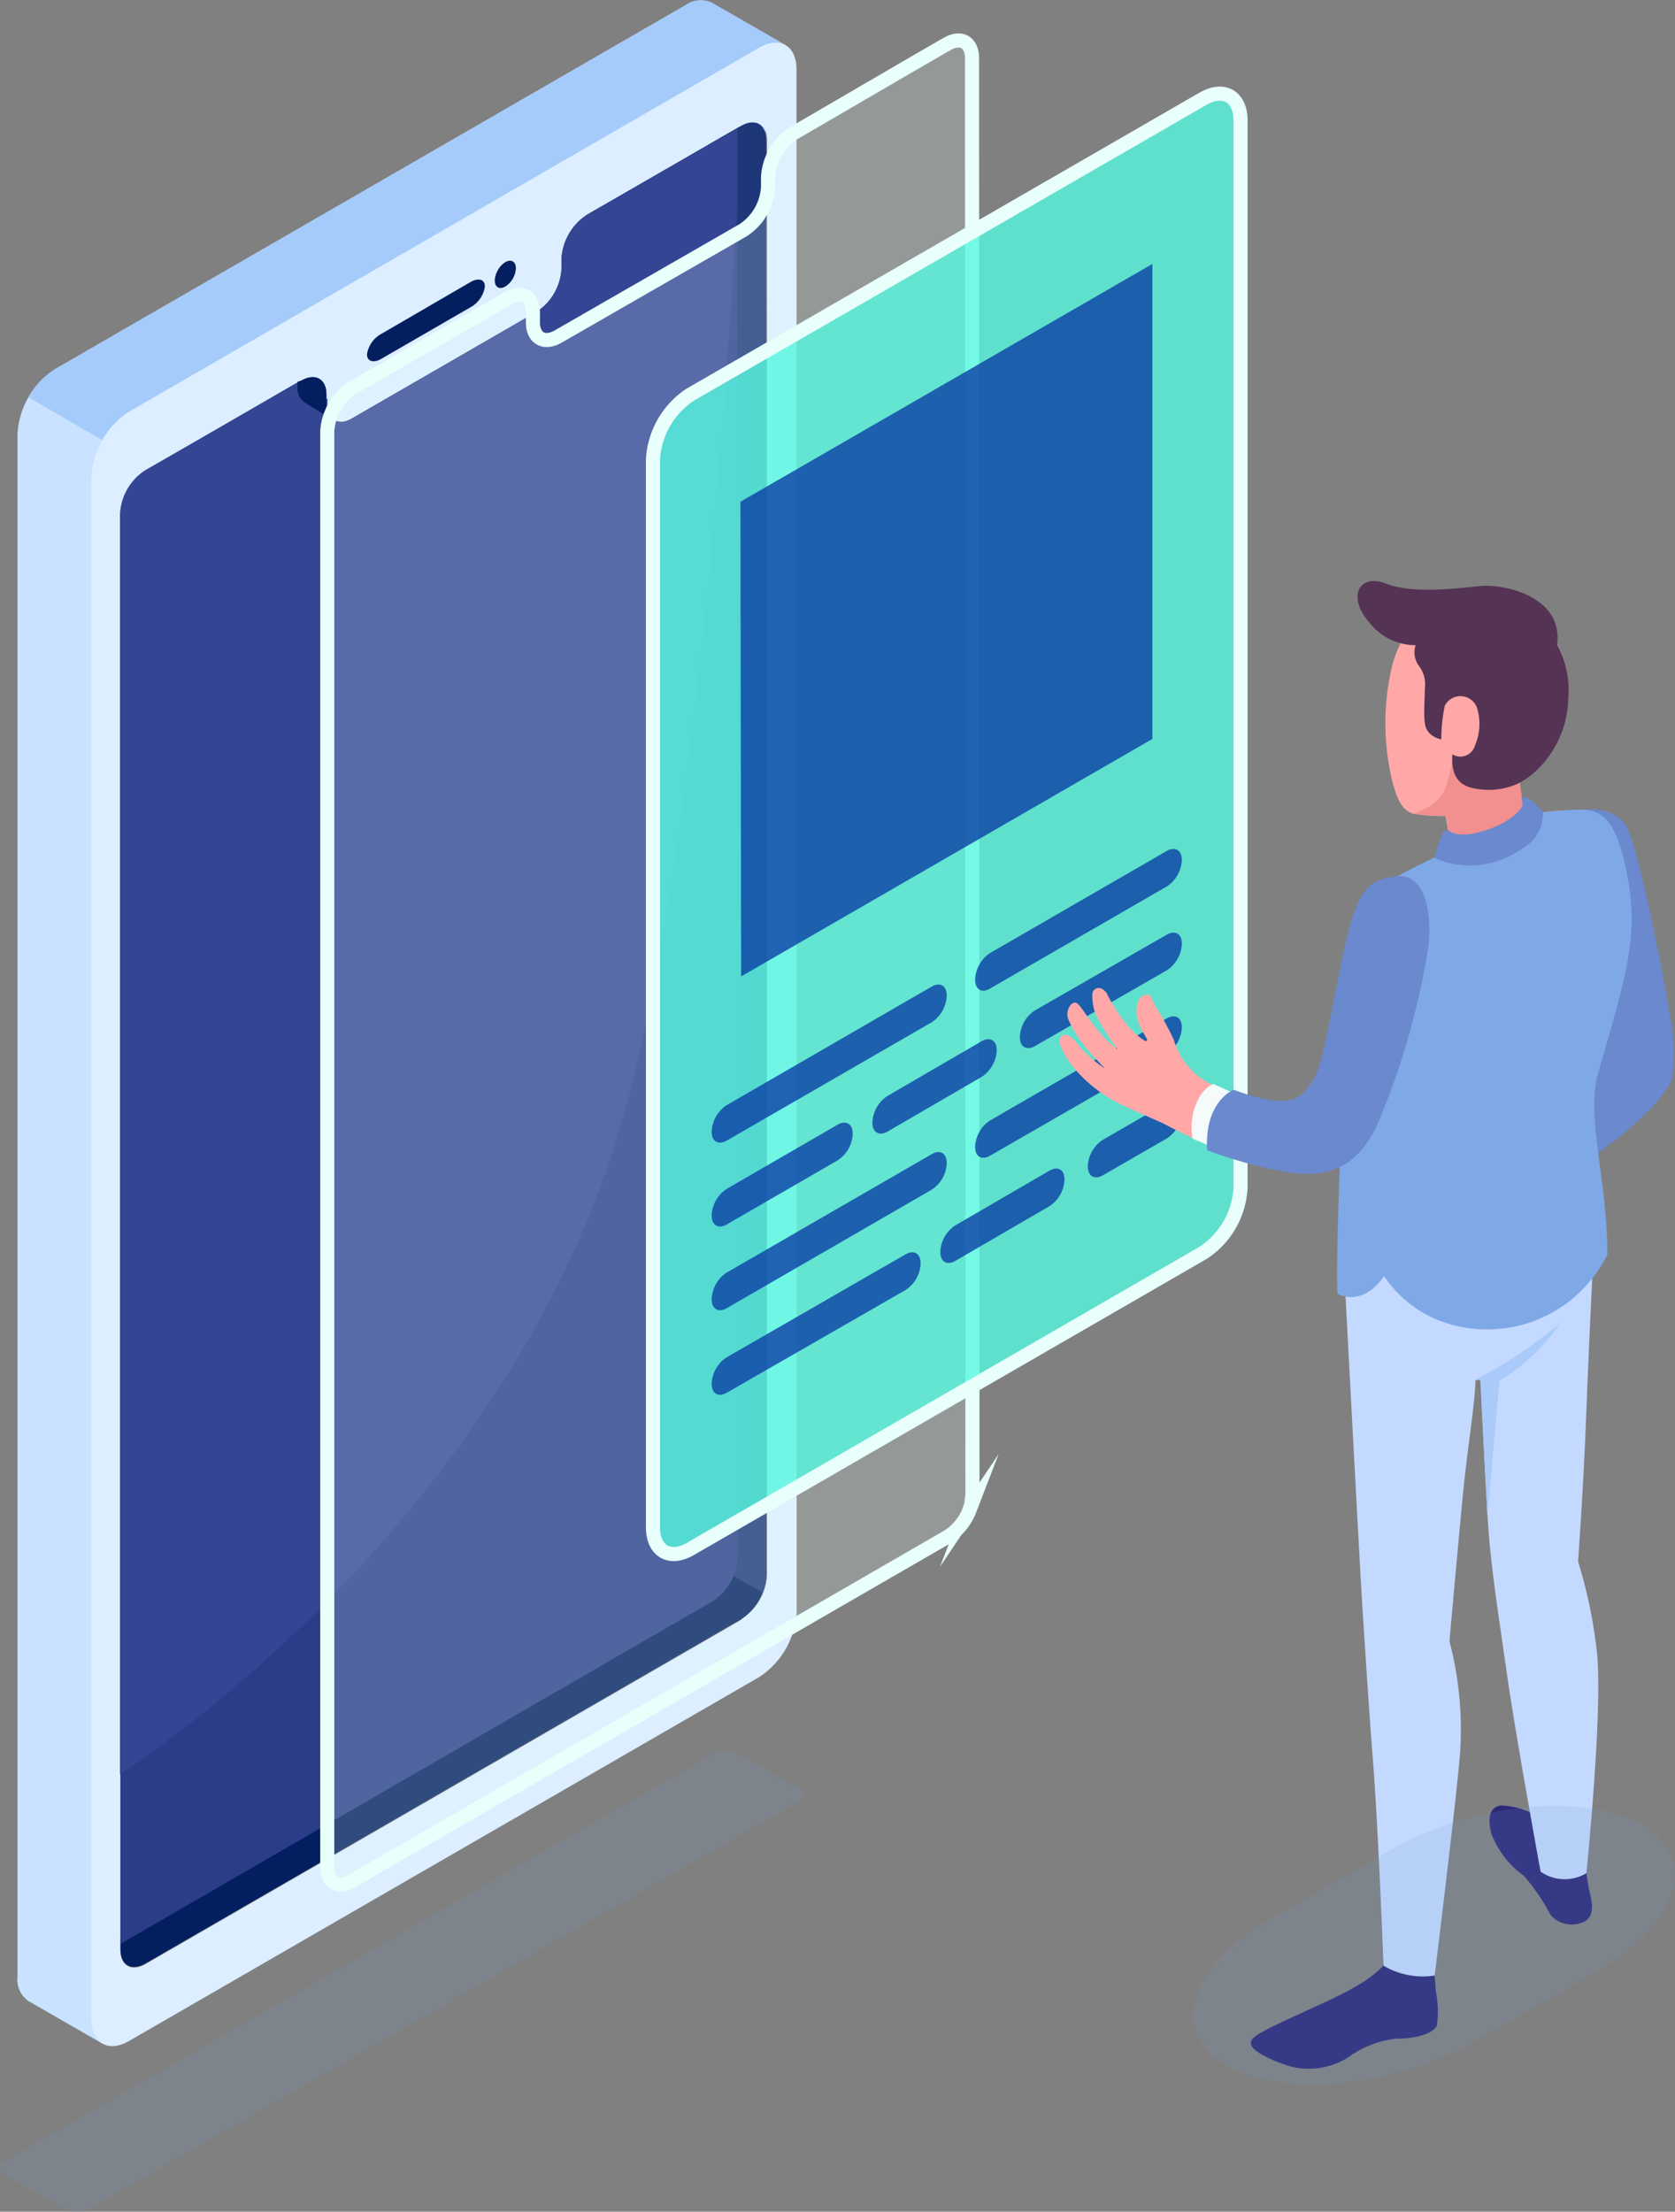 <svg xmlns="http://www.w3.org/2000/svg" viewBox="0 0 118.9 156.93"><rect x="0" y="0" width="118.9" height="156.93" fill="#808080" stroke="none"/><defs><style>.cls-1{isolation:isolate;}.cls-2{fill:#c8e2ff;}.cls-3{fill:#a5cbfa;}.cls-4{fill:#dceeff;}.cls-5{fill:#031f60;}.cls-6{fill:#1e3779;}.cls-7{fill:#2b3d89;}.cls-8{fill:#344593;}.cls-9{fill:#e9fffb;opacity:0.2;}.cls-10,.cls-12{fill:none;stroke:#e9fffb;stroke-miterlimit:10;}.cls-11{fill:#57f7e0;}.cls-11,.cls-13,.cls-14{opacity:0.8;}.cls-12{stroke-linecap:round;}.cls-13,.cls-15{fill:#0b3fa5;}.cls-16{fill:#ffa8a7;}.cls-17{fill:#6a89ce;}.cls-18{fill:#2d2979;}.cls-19{fill:#c4d9ff;}.cls-20{fill:#aacaf9;}.cls-21{fill:#f28f8f;}.cls-22{fill:#543354;}.cls-23{fill:#7fa8e6;}.cls-24{fill:#f5fbfb;}.cls-25{fill:#6b99d1;opacity:0.15;mix-blend-mode:multiply;}</style></defs><g class="cls-1"><g id="Layer_2" data-name="Layer 2"><g id="Objects"><path class="cls-2" d="M2.05,142h0l5.22,3,.9-7.31L49.36,113.9A5.9,5.9,0,0,0,52,109.28V19.12L55.74,3.19l-5.22-3h0a1.9,1.9,0,0,0-1.88.19L3.91,26.19a5.88,5.88,0,0,0-2.67,4.62V140.25A1.85,1.85,0,0,0,2.05,142Z"/><path class="cls-3" d="M55.74,3.19l-5.22-3h0a1.9,1.9,0,0,0-1.88.19L3.91,26.19a5.34,5.34,0,0,0-1.89,2L25.88,42,52,27.22v-8.1Z"/><path class="cls-4" d="M56.54,4.93c0-1.7-1.19-2.39-2.66-1.54L9.16,29.21a5.88,5.88,0,0,0-2.67,4.62V143.28c0,1.69,1.19,2.38,2.66,1.54L53.88,119a5.88,5.88,0,0,0,2.67-4.62Zm-3.91,110-42.3,24.43c-1,.57-1.78.12-1.78-1l0-101.84a3.93,3.93,0,0,1,1.78-3.08l10.84-6.28L21.4,27c1-.56,1.77-.1,1.77,1v.71a1.35,1.35,0,0,0,.43,1.09l.1.06h0A1.26,1.26,0,0,0,25,29.71l13.13-7.58a3.91,3.91,0,0,0,1.77-3.08v-.71a4,4,0,0,1,1.78-3.08l11-6.32c1-.57,1.77-.12,1.77,1l0,101.83A4,4,0,0,1,52.63,114.88Z"/><path class="cls-5" d="M27.05,23.7,33.42,20c.55-.31,1-.17,1,.32a2,2,0,0,1-1,1.47l-6.37,3.68c-.54.31-1,.17-1-.33A2,2,0,0,1,27.05,23.7Z"/><path class="cls-5" d="M35.12,19.9c0,.48.34.67.75.43a1.64,1.64,0,0,0,.75-1.3c0-.47-.33-.67-.75-.43A1.67,1.67,0,0,0,35.12,19.9Z"/><path class="cls-5" d="M54.41,111.79a4,4,0,0,1-1.78,3.09l-42.3,24.43c-1,.57-1.78.12-1.78-1v-.39l0-101.45a3.93,3.93,0,0,1,1.78-3.08l10.84-6.28L21.4,27c1-.56,1.77-.1,1.77,1v.71c0,1.14.81,1.6,1.79,1l13.13-7.58a3.91,3.91,0,0,0,1.77-3.08v-.71a4,4,0,0,1,1.78-3.08L52.35,9.08l.26-.14c1-.57,1.77-.12,1.77,1Z"/><path class="cls-6" d="M52.61,8.94l-.26.14L50.23,10.3V110.76L54.14,113a3.25,3.25,0,0,0,.27-1.23L54.38,10C54.38,8.82,53.58,8.37,52.61,8.94Z"/><path class="cls-7" d="M52.37,110.52a3.94,3.94,0,0,1-1.78,3.09l-42,24.29,0-101.45a3.93,3.93,0,0,1,1.78-3.08l10.84-6.28v.32c0,1.14.8,1.61,1.79,1l.24-.14v.39c0,1.14.81,1.6,1.79,1l13.13-7.58a3.91,3.91,0,0,0,1.77-3.08v-.71a4,4,0,0,1,1.78-3.08L52.35,9.08Z"/><path class="cls-8" d="M44.56,78.1c4.91-18.53,7.1-51.36,7.79-64v-5L41.64,15.26a4,4,0,0,0-1.78,3.08v.71a3.91,3.91,0,0,1-1.77,3.08L25,29.71c-1,.58-1.79.12-1.79-1V28.3l-.24.14c-1,.58-1.79.11-1.79-1v-.32L10.3,33.37a3.93,3.93,0,0,0-1.78,3.08l0,89.43C9.13,125.51,36.69,107.81,44.56,78.1Z"/><path class="cls-5" d="M23.6,29.78l-2-1.24a1.26,1.26,0,0,1-.48-1.13v-.32L21.4,27c1-.56,1.77-.1,1.77,1v.71A1.35,1.35,0,0,0,23.6,29.78Z"/><path class="cls-9" d="M68.8,107.18a4,4,0,0,0,.17-.56l0-.1a3.68,3.68,0,0,0,.06-.57L69,4.13c0-1.14-.8-1.59-1.78-1L67,3.25,64.89,4.47h0l-8.59,5a4,4,0,0,0-1.78,3.08v.71a3.91,3.91,0,0,1-1.78,3.08L39.62,23.88c-1,.57-1.79.11-1.79-1v-.71c0-1.13-.79-1.59-1.78-1l-.25.15L25,27.53a4,4,0,0,0-1.77,3.08l0,101.45v.39c0,1.14.79,1.59,1.77,1l42.3-24.43a3.89,3.89,0,0,0,1.52-1.87Z"/><path class="cls-10" d="M68.8,107.18a4,4,0,0,0,.17-.56l0-.1a3.68,3.68,0,0,0,.06-.57L69,4.13c0-1.14-.8-1.59-1.78-1L67,3.25,64.89,4.47h0l-8.59,5a4,4,0,0,0-1.78,3.08v.71a3.91,3.91,0,0,1-1.78,3.08L39.62,23.88c-1,.57-1.79.11-1.79-1v-.71c0-1.13-.79-1.59-1.78-1l-.25.15L25,27.53a4,4,0,0,0-1.77,3.08l0,101.45v.39c0,1.14.79,1.59,1.77,1l42.3-24.43a3.89,3.89,0,0,0,1.52-1.87Z"/><path class="cls-11" d="M46.35,32.63v75.73c0,1.7,1.19,2.39,2.66,1.54l36.38-21a5.88,5.88,0,0,0,2.67-4.62V8.55c0-1.7-1.19-2.39-2.67-1.54L49,28A5.9,5.9,0,0,0,46.35,32.63Z"/><path class="cls-12" d="M46.35,32.63v75.73c0,1.7,1.19,2.39,2.66,1.54l36.38-21a5.88,5.88,0,0,0,2.67-4.62V8.55c0-1.7-1.19-2.39-2.67-1.54L49,28A5.9,5.9,0,0,0,46.35,32.63Z"/><path class="cls-13" d="M51.59,78.41,66.14,70c.59-.34,1.06-.06,1.06.62v.06a2.35,2.35,0,0,1-1.06,1.85l-14.55,8.4c-.59.34-1.07.06-1.07-.62v-.06A2.36,2.36,0,0,1,51.59,78.41Z"/><path class="cls-13" d="M70.28,67.62l12.54-7.24c.59-.34,1.07-.06,1.07.62v.06a2.35,2.35,0,0,1-1.07,1.84L70.28,70.14c-.58.35-1.06.07-1.06-.61v-.06A2.38,2.38,0,0,1,70.28,67.62Z"/><g class="cls-14"><path class="cls-15" d="M51.59,90.29l14.55-8.4c.59-.34,1.06-.07,1.06.62v.06a2.33,2.33,0,0,1-1.06,1.84L51.59,92.82c-.59.34-1.07.06-1.07-.62v-.06A2.36,2.36,0,0,1,51.59,90.29Z"/><path class="cls-15" d="M70.28,79.5l12.54-7.24c.59-.34,1.07-.07,1.07.61v.06a2.36,2.36,0,0,1-1.07,1.85L70.28,82c-.58.34-1.06.07-1.06-.61v-.06A2.36,2.36,0,0,1,70.28,79.5Z"/></g><g class="cls-14"><path class="cls-15" d="M51.59,84.35l7.87-4.55c.59-.34,1.07-.06,1.07.62v.06a2.36,2.36,0,0,1-1.07,1.85l-7.87,4.55c-.59.34-1.07.06-1.07-.62V86.2A2.36,2.36,0,0,1,51.59,84.35Z"/><path class="cls-15" d="M63,77.76l6.68-3.88c.59-.34,1.07-.06,1.07.62v.06a2.36,2.36,0,0,1-1.07,1.85L63,80.29c-.59.34-1.07.06-1.07-.62v-.06A2.36,2.36,0,0,1,63,77.76Z"/><path class="cls-15" d="M73.47,71.69l9.35-5.37c.59-.34,1.07-.07,1.07.61V67a2.35,2.35,0,0,1-1.07,1.85l-9.35,5.37c-.59.34-1.07.07-1.07-.61v-.07A2.35,2.35,0,0,1,73.47,71.69Z"/></g><g class="cls-14"><path class="cls-15" d="M51.59,96.3,64.28,89c.59-.34,1.07-.06,1.07.62v.06a2.36,2.36,0,0,1-1.07,1.85L51.59,98.82c-.59.34-1.07.06-1.07-.62v-.06A2.35,2.35,0,0,1,51.59,96.3Z"/><path class="cls-15" d="M67.82,86.94l6.68-3.88c.59-.34,1.06-.07,1.06.61v.06a2.35,2.35,0,0,1-1.06,1.85l-6.68,3.88c-.59.35-1.07.07-1.07-.61v-.06A2.36,2.36,0,0,1,67.82,86.94Z"/><path class="cls-15" d="M78.29,80.87l4.53-2.61c.59-.34,1.07-.06,1.07.62v.06a2.35,2.35,0,0,1-1.07,1.84l-4.53,2.61c-.59.34-1.07.06-1.07-.62v-.06A2.35,2.35,0,0,1,78.29,80.87Z"/></g><polygon class="cls-13" points="52.61 69.28 81.8 52.43 81.8 18.73 52.56 35.6 52.61 69.28"/><path class="cls-16" d="M116.86,65.4c.19,1.65,2.21,8.44,1.79,10.87s-7.19,6.81-7.19,6.81l-.93-4.17,2.86-2.8a2.34,2.34,0,0,0,.68-2l-.83-5.71Z"/><path class="cls-17" d="M113.31,73.69l-2.78-12.53c-.37-4.65,3.89-4.24,4.87-2.61s3,12.34,3.09,13.3a12.78,12.78,0,0,1,.21,4.59c-.21,1-2.58,3.83-7.24,6.64l-.93-4.17Z"/><path class="cls-18" d="M112.61,132.87a13.43,13.43,0,0,0,.29,1.64c.18.71.21,1.64-.59,1.9a2,2,0,0,1-2.23-.52,14.84,14.84,0,0,0-1.9-2.79,6.58,6.58,0,0,1-2.32-3c-.29-1.16-.1-1.89.69-2a5.88,5.88,0,0,1,3.4,1.29A31.62,31.62,0,0,1,112.61,132.87Z"/><path class="cls-18" d="M101.8,139.62s.06.92.12,1.65a7.35,7.35,0,0,1,.08,2.45c-.24.54-1.45.94-2.87.93a7,7,0,0,0-3.33,1.26,5.24,5.24,0,0,1-4.2.71c-1.23-.38-2.58-1-2.78-1.51s.43-.84,3.41-2.21,5.18-2.3,6.33-3.88Z"/><path class="cls-19" d="M113.33,117a34.55,34.55,0,0,0-1.31-6.21s.39-5.37.58-10.45c.21-5.5.55-12.38.65-13.75l-17.81,4s1.12,21.3,1.31,24.09.42,6.65.71,10.23c.36,4.53.75,14.56.75,14.56a5.46,5.46,0,0,0,3.63.7s1.54-12.51,1.8-15.72a24.72,24.72,0,0,0-.75-8s.49-5.52.92-10.06c.39-4,.86-6.47.93-8.45l.35-.19s.36,7.86.56,10.65.61,5.46,1.36,10.64c.65,4.5,2.35,13.76,2.35,13.76a3,3,0,0,0,3.25.11S113.84,120.92,113.33,117Z"/><path class="cls-20" d="M104.74,97.9a34.16,34.16,0,0,0,6-4,13.58,13.58,0,0,1-4.3,4.06s-.87,9.76-.86,9.57l-.5-9.61Z"/><path class="cls-16" d="M110.73,57.52c-1.36.07-2.37.42-2.54,0a17.92,17.92,0,0,1-.31-2.11c.16-.4.29-.82.29-.82a6.65,6.65,0,0,0-2.79-12.29c-3.45-.36-6,2.06-6.66,5.39a17.55,17.55,0,0,0,.13,7.82c.43,1.57.81,2,1.47,2.23a12,12,0,0,0,2.29.15h0s.18,1,.31,1.67.07,1-1.23,1.8,2,2.45,4.1,2.29,4.54-1.45,5.2-2.83C111.72,59.29,111.66,57.48,110.73,57.52Z"/><path class="cls-21" d="M110.73,57.52c-1.36.07-2.37.42-2.54,0a17.92,17.92,0,0,1-.31-2.11c.16-.4.29-.82.29-.82a7,7,0,0,0,1.6-1.37l-4.5,1.48L104,54.45l-.53-.31-.35-.62a8.67,8.67,0,0,1-.65,2.72,3.79,3.79,0,0,1-2.17,1.48l.07,0a12,12,0,0,0,2.29.15h0s.18,1,.31,1.67.07.94-.9,1.59l1.83,1.4,5.47-.09a4.61,4.61,0,0,0,.43-.29l1.63-2.51C111.64,58.51,111.43,57.49,110.73,57.52Z"/><path class="cls-22" d="M108.9,54.82a7.25,7.25,0,0,0,2.42-5.18,6.68,6.68,0,0,0-5.94-7.33,5.77,5.77,0,0,0-5.52,2.61,3.75,3.75,0,0,0,.63.86,1.59,1.59,0,0,0,.23,1.46,2.16,2.16,0,0,1,.42,1.62c0,.63-.09,1.74,0,2.43.1,1,1.17,1.17,1.17,1.17a11.62,11.62,0,0,1,.25-2.39,1.25,1.25,0,0,1,2.27.11,3.87,3.87,0,0,1-.13,2.72,1.08,1.08,0,0,1-1.61.62c0,.44-.16,1.95,1.28,2.35a5,5,0,0,0,3.54-.35A6.07,6.07,0,0,0,108.9,54.82Z"/><path class="cls-22" d="M100.49,45.78a4.19,4.19,0,0,1-3.31-1.64c-1.58-1.81-.69-3.48,1.21-2.73s5.09.33,6.7.17,5.89.7,5.44,4.16Z"/><path class="cls-23" d="M108.76,57.72c.38.94-.57,2.08-3.12,2.89s-2.78-.24-2.78-.24a51.15,51.15,0,0,0-5,2.56C96.38,64,95.7,67.09,95.5,72.31c-.24,6-.74,18-.54,19.5,0,0,1.73,1,3.29-1.27A8.36,8.36,0,0,0,103.1,94a9.49,9.49,0,0,0,11-5c0-5.3-1.53-9.75-.67-12.8,2-7,3-9.85,2-14.49-.78-3.83-1.89-4.3-3.4-4.26A30,30,0,0,0,108.76,57.72Z"/><path class="cls-17" d="M108,56.66a.49.49,0,0,1,.52,0c.27.2,1,.91,1,.91A2.79,2.79,0,0,1,108,60.23a6.23,6.23,0,0,1-6.18.64,16.4,16.4,0,0,1,.56-1.7.62.62,0,0,1,.43-.28s.56.73,2.72,0,2.56-1.77,2.56-1.77Z"/><path class="cls-16" d="M89.75,78.28c3,.76,3.71-1.13,4.1-2.7,1-3.79,1.47-7.22,2.18-9.37.84-2.54,1.72-2.94,3-3.44,1.45-.58,2.69.64,2.21,3.88a64.9,64.9,0,0,1-2.75,11A9.75,9.75,0,0,1,96,82c-1.55,1.25-3.88,1.2-7.41.32a40.06,40.06,0,0,1-6-2.6c-.76-.35-1.36-.59-2.82-1.27A10,10,0,0,1,76,75.48c-.77-1.11-.88-1.64-.72-1.89s.55-.25,1,.22a8.27,8.27,0,0,0,2.16,2s-1-1-1.47-1.62a8.22,8.22,0,0,1-1.13-1.85c-.27-.65.29-1.53.71-1.07s.63.93,1.41,1.86a8,8,0,0,0,1.38,1.33A15.94,15.94,0,0,1,78,72.4a3.4,3.4,0,0,1-.46-1.86c0-.34.5-.74,1-.1a12.1,12.1,0,0,0,1.61,2.46c.68.71,1.27,1.12,1.28.92s-.41-.59-.66-1.41,0-1.71.46-1.8.37-.07.74.7a22.89,22.89,0,0,1,1.36,2.48,5.09,5.09,0,0,0,1.24,2.12C85.27,76.7,86.9,77.57,89.75,78.28Z"/><path class="cls-24" d="M87.8,77.67l-1.68-.76c-1,.42-1.78,2.12-1.47,3.88l2,.83Z"/><path class="cls-17" d="M99.2,62.17c-2,.23-2.82.79-3.76,5.09s-1.54,8.51-2.28,9.45-1.09,2.29-5.59.61c0,0-2.09.81-1.88,4.3a35.07,35.07,0,0,0,5.15,1.46c2.72.52,5.21.28,6.86-3.14a53.37,53.37,0,0,0,3.7-12.82C101.68,64.39,101,62,99.2,62.17Z"/><path class="cls-25" d="M90.15,136.21l8.54-4.93c5.79-3.35,13.79-4.15,17.87-1.8s2.68,7-3.11,10.32l-8.54,4.93c-5.8,3.35-13.8,4.15-17.87,1.8S84.35,139.55,90.15,136.21Z"/><path class="cls-25" d="M.35,153.33l50.33-28.91a1.83,1.83,0,0,1,1.69,0l4.28,2.42a.52.52,0,0,1,0,1L6.32,156.72a1.89,1.89,0,0,1-1.7,0L.35,154.31A.52.52,0,0,1,.35,153.33Z"/></g></g></g></svg>